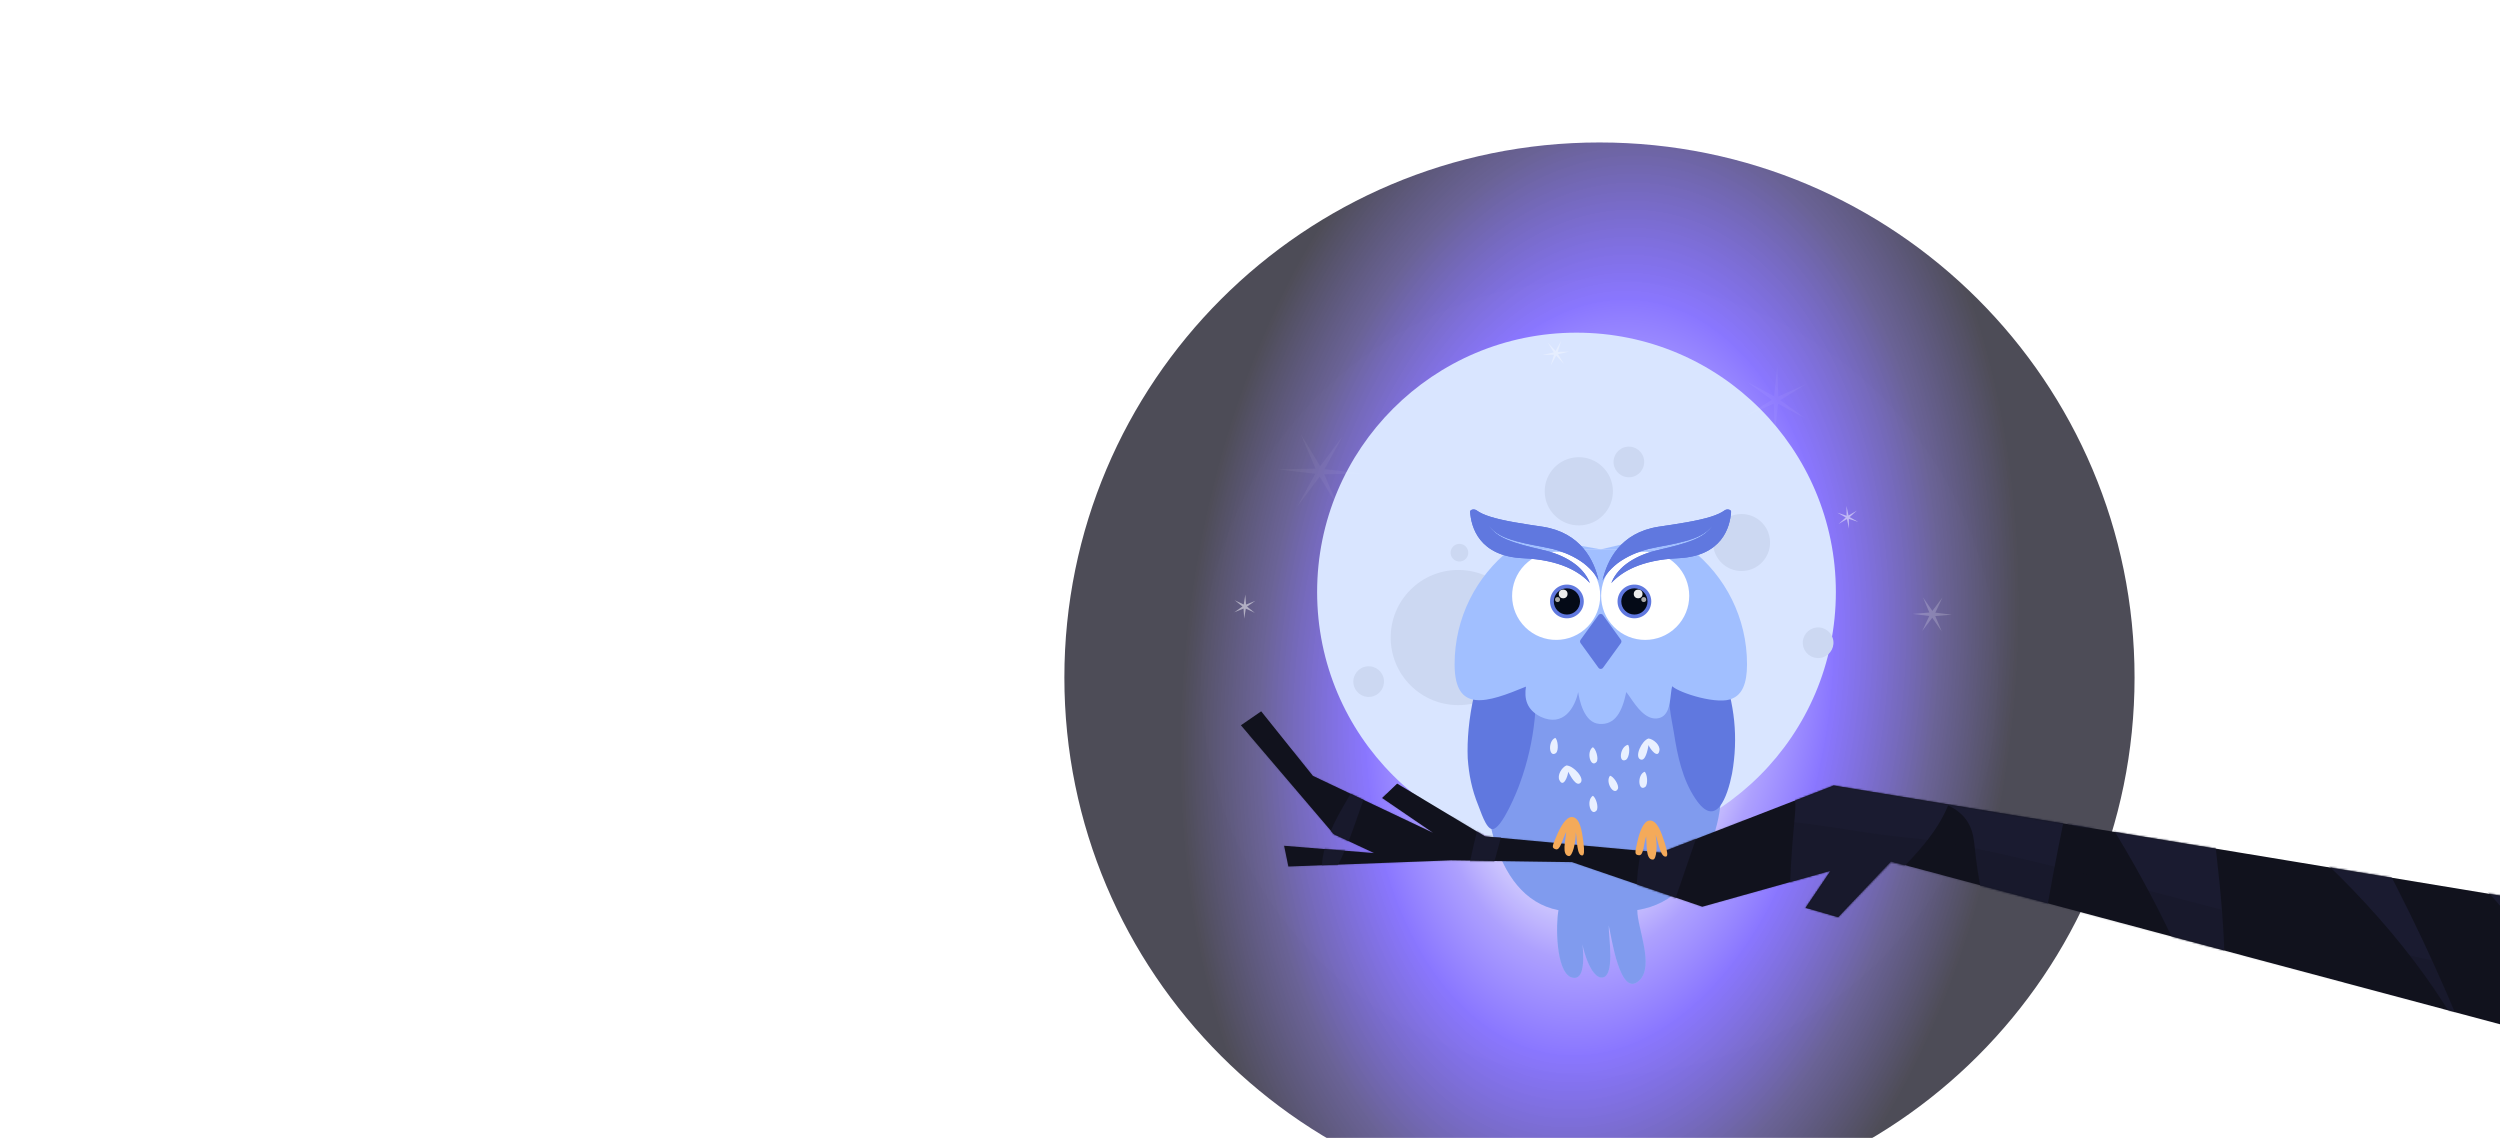 <svg width="1439" height="655" viewBox="0 0 1439 655" fill="none" xmlns="http://www.w3.org/2000/svg">
<g clip-path="url(#clip0_1373_1166)">
<g style="mix-blend-mode:lighten" filter="url(#filter0_f_1373_1166)">
<path d="M1228.65 390C1228.65 560.104 1090.76 698 920.655 698C750.551 698 612.655 560.104 612.655 390C612.655 219.896 750.551 82 920.655 82C1090.76 82 1228.65 219.896 1228.65 390Z" fill="url(#paint0_radial_1373_1166)" fill-opacity="0.7"/>
</g>
<path d="M1149.78 390C1149.78 516.54 1047.2 619.122 920.655 619.122C794.114 619.122 691.533 516.54 691.533 390C691.533 263.459 794.114 160.878 920.655 160.878C1047.2 160.878 1149.78 263.459 1149.78 390Z" fill="white" fill-opacity="0.01"/>
<g filter="url(#filter1_i_1373_1166)">
<path d="M1070.72 390.774C1070.72 473.224 1003.88 540.064 921.428 540.064C838.977 540.064 772.138 473.224 772.138 390.774C772.138 308.323 838.977 241.483 921.428 241.483C1003.88 241.483 1070.72 308.323 1070.72 390.774Z" fill="#D9E5FF"/>
</g>
<g filter="url(#filter2_i_1373_1166)">
<path d="M861.891 393.482C846.699 408.674 822.067 408.674 806.874 393.482C791.682 378.289 791.682 353.657 806.874 338.465C822.067 323.272 846.699 323.272 861.891 338.465C877.084 353.657 877.084 378.289 861.891 393.482Z" fill="#CCD8F2"/>
</g>
<g filter="url(#filter3_i_1373_1166)">
<path d="M909.068 300.295C898.299 301.568 888.536 293.871 887.263 283.102C885.989 272.333 893.686 262.571 904.455 261.297C915.224 260.023 924.987 267.721 926.26 278.49C927.534 289.258 919.837 299.021 909.068 300.295Z" fill="#CCD8F2"/>
</g>
<g filter="url(#filter4_i_1373_1166)">
<path d="M933.314 498.988C918.666 500.721 905.387 490.251 903.655 475.603C901.922 460.955 912.392 447.677 927.04 445.944C941.688 444.212 954.967 454.681 956.699 469.329C958.432 483.977 947.962 497.256 933.314 498.988Z" fill="#CCD8F2"/>
</g>
<g filter="url(#filter5_i_1373_1166)">
<path d="M971.024 453.89C962.556 454.891 954.879 448.838 953.878 440.37C952.876 431.902 958.929 424.225 967.397 423.224C975.865 422.222 983.542 428.275 984.544 436.743C985.545 445.211 979.492 452.888 971.024 453.89Z" fill="#CCD8F2"/>
</g>
<g filter="url(#filter6_i_1373_1166)">
<path d="M1002.36 326.572C993.364 327.636 985.206 321.204 984.142 312.206C983.077 303.207 989.509 295.049 998.508 293.985C1007.51 292.92 1015.66 299.353 1016.73 308.351C1017.79 317.35 1011.36 325.508 1002.36 326.572Z" fill="#CCD8F2"/>
</g>
<g filter="url(#filter7_i_1373_1166)">
<path d="M1046.55 377.736C1041.7 378.308 1037.32 374.848 1036.74 370.006C1036.17 365.164 1039.63 360.775 1044.47 360.202C1049.31 359.63 1053.7 363.09 1054.28 367.932C1054.85 372.774 1051.39 377.163 1046.55 377.736Z" fill="#CCD8F2"/>
</g>
<g filter="url(#filter8_i_1373_1166)">
<path d="M937.618 273.669C932.776 274.242 928.387 270.781 927.814 265.94C927.242 261.098 930.702 256.709 935.544 256.136C940.386 255.564 944.775 259.024 945.347 263.866C945.92 268.708 942.459 273.097 937.618 273.669Z" fill="#CCD8F2"/>
</g>
<g filter="url(#filter9_i_1373_1166)">
<path d="M787.841 400.105C782.999 400.677 778.61 397.217 778.038 392.375C777.465 387.533 780.926 383.144 785.767 382.572C790.609 381.999 794.998 385.46 795.571 390.301C796.143 395.143 792.683 399.532 787.841 400.105Z" fill="#CCD8F2"/>
</g>
<g filter="url(#filter10_i_1373_1166)">
<path d="M877.817 495.984C869.278 496.994 861.536 490.891 860.526 482.351C859.516 473.811 865.62 466.07 874.16 465.06C882.699 464.05 890.441 470.154 891.451 478.693C892.461 487.233 886.357 494.974 877.817 495.984Z" fill="#CCD8F2"/>
</g>
<g filter="url(#filter11_i_1373_1166)">
<path d="M985.619 515.459C980.623 516.05 976.094 512.479 975.503 507.484C974.913 502.488 978.483 497.959 983.479 497.368C988.474 496.778 993.003 500.348 993.594 505.344C994.185 510.339 990.614 514.868 985.619 515.459Z" fill="#CCD8F2"/>
</g>
<g filter="url(#filter12_i_1373_1166)">
<path d="M969.001 471C966.215 471.33 963.689 469.338 963.359 466.552C963.03 463.765 965.021 461.239 967.808 460.91C970.594 460.58 973.12 462.572 973.45 465.358C973.779 468.145 971.787 470.67 969.001 471Z" fill="#CCD8F2"/>
</g>
<g filter="url(#filter13_i_1373_1166)">
<path d="M839.649 323.168C836.862 323.498 834.336 321.506 834.007 318.72C833.677 315.934 835.669 313.408 838.455 313.078C841.242 312.749 843.768 314.74 844.097 317.527C844.427 320.313 842.435 322.839 839.649 323.168Z" fill="#CCD8F2"/>
</g>
<path opacity="0.35" d="M898.561 196.265L896.641 202.544L903.205 202.405L896.807 203.881L900.211 209.496L895.733 204.694L892.572 210.449L894.492 204.17L887.928 204.31L894.325 202.833L890.922 197.218L895.4 202.02L898.561 196.265Z" fill="white"/>
<path opacity="0.05" d="M748.781 249.979L759.889 268.395L772.787 251.184L762.393 270.012L783.746 272.577L762.243 272.989L770.699 292.764L759.59 274.348L746.693 291.558L757.087 272.73L735.734 270.166L757.237 269.753L748.781 249.979Z" fill="white"/>
<path opacity="0.5" d="M710.719 345.518L715.882 347.96L716.817 342.202L717.205 347.994L722.587 345.82L717.811 349.17L722.258 352.754L717.095 350.312L716.16 356.07L715.773 350.278L710.391 352.452L715.166 349.102L710.719 345.518Z" fill="white"/>
<path opacity="0.2" d="M1106.8 343.731L1112.28 351.621L1118.06 343.949L1113.97 352.639L1123.5 353.809L1113.93 354.609L1117.68 363.451L1112.2 355.562L1106.42 363.233L1110.51 354.543L1100.98 353.373L1110.55 352.573L1106.8 343.731Z" fill="white"/>
<path opacity="0.05" d="M1005.79 219.904L1021.16 228.118L1023 210.785L1023.58 228.206L1039.51 221.133L1024.71 230.341L1038.8 240.601L1023.42 232.387L1021.58 249.72L1021.01 232.299L1005.08 239.372L1019.88 230.165L1005.79 219.904Z" fill="white"/>
<path opacity="0.5" d="M1062.85 291.241L1064 296.727L1068.84 293.891L1064.66 297.631L1069.53 300.4L1064.21 298.655L1064.25 304.26L1063.1 298.775L1058.26 301.611L1062.43 297.87L1057.56 295.102L1062.89 296.847L1062.85 291.241Z" fill="white"/>
<path d="M982.178 390.098C987.181 422.665 997.784 454.363 984.328 486.322C975.788 505.456 963.18 520.615 942.437 523.8C942.215 533.603 952.567 556.154 943.507 564.443C932.461 574.767 927.593 539.306 925.993 532.658C925.733 538.447 930.176 563.622 921.414 562.677C914.339 561.471 909.549 541.516 909.722 535.167C910.416 539.653 915.11 566.527 904.151 562.465C895.524 558.614 895.485 532.185 897.076 523.896C857.431 516.206 851.657 456.167 855.889 423.909C857.874 406.936 864.65 380.034 878.415 368.715C892.738 357.319 929.328 348.809 946.88 354.733C964.433 360.648 973.368 377.67 982.506 392.356" fill="#A1BFFF"/>
<path d="M982.178 390.098C987.181 422.665 997.784 454.363 984.328 486.322C975.788 505.456 963.18 520.615 942.437 523.8C942.215 533.603 952.567 556.154 943.507 564.443C932.461 574.767 927.593 539.306 925.993 532.658C925.733 538.447 930.176 563.622 921.414 562.677C914.339 561.471 909.549 541.516 909.722 535.167C910.416 539.653 915.11 566.527 904.151 562.465C895.524 558.614 895.485 532.185 897.076 523.896C857.431 516.206 851.657 456.167 855.889 423.909C857.874 406.936 864.65 380.034 878.415 368.715C892.738 357.319 929.328 348.809 946.88 354.733C964.433 360.648 973.368 377.67 982.506 392.356" fill="#6078DF" fill-opacity="0.5"/>
<path d="M861.797 367.625C849.517 384.839 843.907 415.592 844.823 436.521C845.507 445.997 847.204 454.546 850.886 463.559C852.033 466.068 855.31 477.434 859.108 477.232C864.457 477.174 873.634 454.691 874.925 450.658C883.552 427.103 886.376 400.616 882.27 376.348C880.545 365.116 869.73 354.521 861.797 367.615" fill="#6078DF"/>
<path d="M991.191 385.264C998.458 405.218 1000.65 424.421 996.964 445.292C994.372 458.338 987.788 477.743 975.826 459.66C968.375 448.544 965.503 434.813 963.488 421.709C962.226 413.469 958.833 401.349 962.544 393.118C966.255 384.878 984.463 376.338 991.191 385.264Z" fill="#6078DF"/>
<path d="M948.875 425.077C944.99 426.244 940.701 435.489 944.142 437.1C947.13 438.499 948.374 431.754 948.913 428.85C949.79 431.224 954.388 437.09 955.179 431.928C955.632 428.782 951.68 425.386 948.865 425.077" fill="#E9F0FF"/>
<path d="M901.557 440.603C905.615 440.555 912.478 448.072 909.673 450.648C907.234 452.877 904.034 446.817 902.646 444.212C902.521 446.74 899.889 453.717 897.595 449.037C896.217 446.181 898.974 441.752 901.557 440.613" fill="#E9F0FF"/>
<path d="M937.057 428.695C932.402 429.699 931.361 439.483 935.843 437.38C937.925 436.212 938.378 429.911 937.057 428.695Z" fill="#E9F0FF"/>
<path d="M916.806 430.104C912.873 432.787 915.591 442.253 918.955 438.606C920.44 436.734 918.483 430.732 916.806 430.104Z" fill="#E9F0FF"/>
<path d="M916.796 458.078C912.863 460.76 915.582 470.226 918.946 466.579C920.43 464.707 918.473 458.705 916.796 458.078Z" fill="#E9F0FF"/>
<path d="M926.705 446.537C923.736 450.272 929.144 458.503 931.274 454.016C932.141 451.787 928.498 446.634 926.705 446.537Z" fill="#E9F0FF"/>
<path d="M895.186 424.73C890.79 426.563 891.542 436.377 895.571 433.491C897.412 431.957 896.699 425.685 895.186 424.73Z" fill="#E9F0FF"/>
<path d="M946.6 444.211C942.204 446.045 942.956 455.858 946.985 452.973C948.826 451.439 948.113 445.166 946.6 444.211Z" fill="#E9F0FF"/>
<path d="M869.337 316.225L850.122 303.385L921.428 316.225H869.337Z" fill="#A1BFFF"/>
<path d="M921.428 316.226L973.548 303.84L992.197 305.903L973.548 316.226H921.428Z" fill="#A1BFFF"/>
<path fill-rule="evenodd" clip-rule="evenodd" d="M869.337 316.225H973.548L973.52 316.253C993.048 331.666 1005.59 355.528 1005.59 382.363C1005.59 393.948 1002.49 399.762 997.307 401.962C989.656 406.157 966.572 398.914 962.524 394.997C962.135 396.296 961.936 398.054 961.718 399.972C961.07 405.693 960.26 412.844 953.772 413.531C947.13 414.21 942.006 406.776 938.443 401.606C937.562 400.327 936.776 399.186 936.086 398.341C933.688 409.856 929.612 417.306 920.62 416.685C911.628 416.064 909.088 402.779 908.39 398.341C906.529 407.16 900.065 418.682 886.834 412.594C878.548 408.476 877.304 401.893 878.34 395.219C855.979 404.453 837.268 410.83 837.268 382.363C837.268 355.528 849.809 331.666 869.337 316.225Z" fill="#A1BFFF"/>
<g filter="url(#filter14_i_1373_1166)">
<path d="M908.602 365.816C919.341 356.821 920.76 340.816 911.771 330.069C902.782 319.322 886.789 317.902 876.049 326.898C865.31 335.893 863.891 351.898 872.88 362.645C881.869 373.392 897.862 374.812 908.602 365.816Z" fill="white"/>
</g>
<g filter="url(#filter15_i_1373_1166)">
<path d="M968.296 364.303C978.199 354.393 978.199 338.325 968.296 328.415C958.393 318.505 942.337 318.505 932.434 328.415C922.531 338.325 922.531 354.393 932.434 364.303C942.337 374.213 958.393 374.213 968.296 364.303Z" fill="white"/>
</g>
<circle cx="940.762" cy="346.188" r="9.711" fill="#6078DF"/>
<circle cx="9.711" cy="9.711" r="9.711" transform="matrix(-1 0 0 1 911.627 336.476)" fill="#6078DF"/>
<circle cx="940.762" cy="346.188" r="7.553" fill="#040A17"/>
<circle cx="7.553" cy="7.553" r="7.553" transform="matrix(-1 0 0 1 909.469 338.634)" fill="#040A17"/>
<circle cx="942.92" cy="341.872" r="2.518" fill="#ECECEC"/>
<circle cx="2.518" cy="2.518" r="2.518" transform="matrix(-1 0 0 1 902.276 339.354)" fill="#ECECEC"/>
<circle cx="946.157" cy="345.109" r="1.439" fill="#AAAAAA"/>
<circle cx="1.439" cy="1.439" r="1.439" transform="matrix(-1 0 0 1 897.96 343.67)" fill="#AAAAAA"/>
<g filter="url(#filter16_i_1373_1166)">
<path d="M922.684 393.388C922.043 394.271 920.727 394.271 920.087 393.388L909.774 379.152C909.368 378.591 909.368 377.832 909.774 377.271L920.087 363.036C920.727 362.152 922.043 362.152 922.684 363.036L932.996 377.271C933.402 377.832 933.402 378.591 932.996 379.152L922.684 393.388Z" fill="#6078DF"/>
</g>
<path d="M927.801 334.807C928.238 333.762 928.787 332.727 929.438 331.716C930.73 329.688 932.422 327.745 934.438 325.944C938.585 322.404 944.153 319.488 950.522 317.607L955.401 316.344C957.1 315.943 958.811 315.58 960.507 315.146C963.903 314.325 967.261 313.422 970.535 312.343C973.789 311.267 976.997 310.012 979.667 308.326C982.389 306.668 984.28 304.578 985.848 302.475C984.064 304.518 981.982 306.5 979.195 307.981C976.461 309.49 973.258 310.569 969.99 311.471C966.711 312.373 963.34 313.115 959.941 313.774C958.248 314.122 956.52 314.408 954.814 314.725L949.559 315.824C942.611 317.519 936.116 320.433 931.053 324.225C928.585 326.148 926.454 328.258 924.747 330.503C923.893 331.622 923.142 332.771 922.515 333.956C922.498 333.99 922.48 334.017 922.463 334.051C925.014 322.785 932.538 306.633 954.645 303.189C959.933 302.365 964.714 301.744 971.003 300.605C982.233 298.581 988.882 296.56 992.689 293.77C994.075 292.764 996.506 293.305 996.423 294.607C995.812 303.402 991.308 320.15 965.921 321.313C944.356 322.304 933.376 329.17 927.483 335.589C927.582 335.327 927.682 335.065 927.801 334.807Z" fill="#6078DF"/>
<path d="M914.82 334.807C914.383 333.762 913.834 332.727 913.183 331.716C911.891 329.688 910.199 327.745 908.183 325.944C904.036 322.404 898.468 319.488 892.099 317.607L887.22 316.344C885.522 315.943 883.81 315.58 882.114 315.146C878.718 314.325 875.36 313.422 872.086 312.343C868.833 311.267 865.624 310.012 862.954 308.326C860.232 306.668 858.341 304.578 856.773 302.475C858.558 304.518 860.639 306.5 863.426 307.981C866.16 309.49 869.364 310.569 872.632 311.471C875.91 312.373 879.282 313.115 882.681 313.774C884.373 314.122 886.102 314.408 887.807 314.725L893.062 315.824C900.01 317.519 906.505 320.433 911.568 324.225C914.036 326.148 916.167 328.258 917.874 330.503C918.728 331.622 919.479 332.771 920.106 333.956C920.123 333.99 920.141 334.017 920.158 334.051C917.607 322.785 910.084 306.633 887.977 303.189C882.688 302.365 877.907 301.744 871.618 300.605C860.388 298.581 853.739 296.56 849.932 293.77C848.546 292.764 846.115 293.305 846.198 294.607C846.809 303.402 851.313 320.15 876.7 321.313C898.265 322.304 909.245 329.17 915.138 335.589C915.039 335.327 914.94 335.065 914.82 334.807Z" fill="#6078DF"/>
<path d="M927.801 334.807C928.238 333.762 928.787 332.727 929.438 331.716C930.73 329.688 932.422 327.745 934.438 325.944C938.585 322.404 944.153 319.488 950.522 317.607L955.401 316.344C957.1 315.943 958.811 315.58 960.507 315.146C963.903 314.325 967.261 313.422 970.535 312.343C973.789 311.267 976.997 310.012 979.667 308.326C982.389 306.668 984.28 304.578 985.848 302.475C984.064 304.518 981.982 306.5 979.195 307.981C976.461 309.49 973.258 310.569 969.99 311.471C966.711 312.373 963.34 313.115 959.941 313.774C958.248 314.122 956.52 314.408 954.814 314.725L949.559 315.824C942.611 317.519 936.116 320.433 931.053 324.225C928.585 326.148 926.454 328.258 924.747 330.503C923.893 331.622 923.142 332.771 922.515 333.956C922.498 333.99 922.48 334.017 922.463 334.051C925.014 322.785 932.538 306.633 954.645 303.189C959.933 302.365 964.714 301.744 971.003 300.605C982.233 298.581 988.882 296.56 992.689 293.77C994.075 292.764 996.506 293.305 996.423 294.607C995.812 303.402 991.308 320.15 965.921 321.313C944.356 322.304 933.376 329.17 927.483 335.589C927.582 335.327 927.682 335.065 927.801 334.807Z" fill="#6078DF"/>
<path d="M914.82 334.807C914.383 333.762 913.834 332.727 913.183 331.716C911.891 329.688 910.199 327.745 908.183 325.944C904.036 322.404 898.468 319.488 892.099 317.607L887.22 316.344C885.522 315.943 883.81 315.58 882.114 315.146C878.718 314.325 875.36 313.422 872.086 312.343C868.833 311.267 865.624 310.012 862.954 308.326C860.232 306.668 858.341 304.578 856.773 302.475C858.558 304.518 860.639 306.5 863.426 307.981C866.16 309.49 869.364 310.569 872.632 311.471C875.91 312.373 879.282 313.115 882.681 313.774C884.373 314.122 886.102 314.408 887.807 314.725L893.062 315.824C900.01 317.519 906.505 320.433 911.568 324.225C914.036 326.148 916.167 328.258 917.874 330.503C918.728 331.622 919.479 332.771 920.106 333.956C920.123 333.99 920.141 334.017 920.158 334.051C917.607 322.785 910.084 306.633 887.977 303.189C882.688 302.365 877.907 301.744 871.618 300.605C860.388 298.581 853.739 296.56 849.932 293.77C848.546 292.764 846.115 293.305 846.198 294.607C846.809 303.402 851.313 320.15 876.7 321.313C898.265 322.304 909.245 329.17 915.138 335.589C915.039 335.327 914.94 335.065 914.82 334.807Z" fill="#6078DF"/>
<path d="M1531.71 530.844L1055.47 452.125L955.839 490.768L854.811 481.458L804.205 451.041L795.531 459.331L824.83 479.347L755.699 446.571L725.936 409.426L714.255 417.474L767.718 480.161L790.884 491.033L739.13 486.828L741.588 498.768L835.152 495.218L904.831 496.249L979.843 521.922L1053.68 501.212L1039.28 522.52L1058.05 527.932L1088.35 495.811L1535.48 615.344L1531.71 530.844Z" fill="#11121D"/>
<mask id="mask0_1373_1166" style="mask-type:luminance" maskUnits="userSpaceOnUse" x="714" y="409" width="825" height="207">
<path d="M1532.13 530.76L1055.47 452.125L955.839 490.769L854.811 481.458L804.205 451.041L795.531 459.332L824.83 479.347L755.699 446.572L725.936 409.426L714.255 417.475L767.718 480.161L790.884 491.033L739.13 486.828L741.588 498.768L835.152 495.219L904.831 496.25L979.42 521.918L1053.68 501.212L1039.28 522.52L1058.05 527.932L1088.48 496.25L1538.04 615.344L1532.13 530.76Z" fill="white"/>
</mask>
<g mask="url(#mask0_1373_1166)">
<path d="M1556.93 617.457C1545 581.663 1525.78 545.647 1499.69 510.224C1497.78 507.628 1495.75 504.952 1492.27 502.68C1488.28 500.069 1482.83 498.228 1477.52 496.467C1461.97 491.291 1446.43 486.115 1430.89 480.94C1447.25 520.978 1463.65 561.022 1480.01 601.08C1466.26 561.963 1450.43 520.437 1399.7 486.329C1387.59 487.138 1373.31 484.334 1362.91 479.119C1385.48 520.383 1405 561.746 1421.4 603.076C1398.23 558.536 1361.16 514.313 1312.25 472.913C1302.3 476.749 1287.87 477.641 1273.87 475.274C1279.08 519.417 1284.27 563.75 1276.66 606.21C1262.34 561.915 1241.33 517.383 1213.86 473.18C1209.78 477.566 1195.52 477.434 1187.78 472.933C1178.91 515.902 1171.78 559.181 1166.44 602.738C1153.37 564.142 1140.31 525.433 1136.62 487.464C1135.82 479.288 1134.27 469.817 1121.35 463.559C1104.1 506.303 1037.39 536.048 1031.57 580.967C1028.89 544.119 1029.35 507.6 1032.93 471.542C1033.68 464.051 1034.44 456.231 1028.41 448.548C1022.35 440.86 1007.14 433.499 992.96 433.965L948.761 562.792C937.595 525.683 939.998 489.175 955.755 455.862C960.467 445.914 966.273 435.447 959.044 424.409C948.766 408.774 909.009 397.351 885.35 403.777C871.895 453.093 858.44 502.409 844.951 551.719C835.103 507.759 857.458 467.655 860.558 425.011C861.293 414.753 856.652 400.912 836.844 396.293C781.283 422.791 789.473 473.253 762.016 511.378C751.79 469.693 807.813 437.176 795.089 395.367C792.202 385.908 786.76 374.505 799.258 369.436C804.043 367.486 810.714 366.959 817.188 366.536C949.388 357.888 1094.2 375.489 1231.77 404.232C1321.7 423.028 1456.35 448.345 1499.39 501.662C1513.11 518.649 1522.51 536.282 1532.96 553.484C1546.78 576.174 1549.59 595.397 1556.93 617.457Z" fill="#1A1B30"/>
<g style="mix-blend-mode:multiply" opacity="0.24">
<path d="M912.097 481.979C921.942 482.379 931.96 482.304 941.565 481.021C954.468 479.286 966.136 475.417 978.863 473.332C1018.44 466.897 1059.15 478.577 1099.73 482.365C1152.44 487.297 1265.68 522.301 1324.98 534.565C1345.19 537.949 1367.21 546.106 1394.67 551.668C1413.03 555.386 1433.58 561.632 1465.3 561.632C1501.25 559.518 1514.89 560.354 1546.92 551.668C1557.31 548.856 1544.68 537.419 1552.38 542.178C1556.39 544.653 1556.81 548.317 1556.77 551.668C1556.57 574.612 1581.43 605.284 1560.04 624.944C1522.75 659.19 1421.14 674.355 1352.08 685.467C1283.01 696.578 1189.03 573.911 1117.46 570.859C1045.89 567.807 974.828 561.509 903.114 559.72C868.002 558.841 832.223 558.981 798.756 553.096C754.738 545.323 717.279 526.841 698.202 503.447C683.791 485.734 680.031 465.419 687.053 446.342C694.163 427.054 708.073 413.844 739.475 429.718C789.228 454.887 841.782 479.168 912.126 481.961L912.097 481.979Z" fill="#11121D"/>
</g>
</g>
<path d="M952.967 480.54C954.526 484.549 955.789 493.908 959.055 493.016C960.018 492.755 959.952 490.617 958.276 485.348C956.241 478.931 953.749 471.794 949.277 472.324C945.888 472.76 943.696 478.944 942.4 484.843C941.114 490.742 940.642 491.988 943.374 492.277C946.126 492.568 946.002 485.996 947.541 481.341C947.96 486.282 947.167 495.037 951.48 494.773C953.572 494.645 954.068 486.59 952.956 480.558" fill="#F4AA5A"/>
<path d="M907.052 479.027C907.864 483.258 907.435 492.696 910.802 492.394C911.797 492.31 912.107 490.197 911.409 484.717C910.559 478.04 909.375 470.567 904.881 470.282C901.461 470.104 898.201 475.794 895.88 481.366C893.56 486.938 892.865 488.076 895.504 488.851C898.163 489.627 899.212 483.144 901.562 478.834C901.09 483.771 898.746 492.239 903.035 492.758C905.122 493.007 907.05 485.17 907.041 479.036" fill="#F4AA5A"/>
</g>
<defs>
<filter id="filter0_f_1373_1166" x="203.564" y="-327.091" width="1434.18" height="1434.18" filterUnits="userSpaceOnUse" color-interpolation-filters="sRGB">
<feFlood flood-opacity="0" result="BackgroundImageFix"/>
<feBlend mode="normal" in="SourceGraphic" in2="BackgroundImageFix" result="shape"/>
<feGaussianBlur stdDeviation="204.545" result="effect1_foregroundBlur_1373_1166"/>
</filter>
<filter id="filter1_i_1373_1166" x="772.138" y="241.483" width="298.581" height="298.581" filterUnits="userSpaceOnUse" color-interpolation-filters="sRGB">
<feFlood flood-opacity="0" result="BackgroundImageFix"/>
<feBlend mode="normal" in="SourceGraphic" in2="BackgroundImageFix" result="shape"/>
<feColorMatrix in="SourceAlpha" type="matrix" values="0 0 0 0 0 0 0 0 0 0 0 0 0 0 0 0 0 0 127 0" result="hardAlpha"/>
<feOffset dx="-14" dy="-50"/>
<feComposite in2="hardAlpha" operator="arithmetic" k2="-1" k3="1"/>
<feColorMatrix type="matrix" values="0 0 0 0 0.8 0 0 0 0 0.847 0 0 0 0 0.949 0 0 0 1 0"/>
<feBlend mode="normal" in2="shape" result="effect1_innerShadow_1373_1166"/>
</filter>
<filter id="filter2_i_1373_1166" x="795.48" y="327.07" width="77.806" height="77.806" filterUnits="userSpaceOnUse" color-interpolation-filters="sRGB">
<feFlood flood-opacity="0" result="BackgroundImageFix"/>
<feBlend mode="normal" in="SourceGraphic" in2="BackgroundImageFix" result="shape"/>
<feColorMatrix in="SourceAlpha" type="matrix" values="0 0 0 0 0 0 0 0 0 0 0 0 0 0 0 0 0 0 127 0" result="hardAlpha"/>
<feOffset dx="5" dy="1"/>
<feComposite in2="hardAlpha" operator="arithmetic" k2="-1" k3="1"/>
<feColorMatrix type="matrix" values="0 0 0 0 0.686 0 0 0 0 0.733 0 0 0 0 0.835 0 0 0 1 0"/>
<feBlend mode="normal" in2="shape" result="effect1_innerShadow_1373_1166"/>
</filter>
<filter id="filter3_i_1373_1166" x="887.125" y="261.159" width="39.273" height="39.273" filterUnits="userSpaceOnUse" color-interpolation-filters="sRGB">
<feFlood flood-opacity="0" result="BackgroundImageFix"/>
<feBlend mode="normal" in="SourceGraphic" in2="BackgroundImageFix" result="shape"/>
<feColorMatrix in="SourceAlpha" type="matrix" values="0 0 0 0 0 0 0 0 0 0 0 0 0 0 0 0 0 0 127 0" result="hardAlpha"/>
<feOffset dx="2" dy="2"/>
<feComposite in2="hardAlpha" operator="arithmetic" k2="-1" k3="1"/>
<feColorMatrix type="matrix" values="0 0 0 0 0.687 0 0 0 0 0.734 0 0 0 0 0.836 0 0 0 1 0"/>
<feBlend mode="normal" in2="shape" result="effect1_innerShadow_1373_1166"/>
</filter>
<filter id="filter4_i_1373_1166" x="903.468" y="445.757" width="53.419" height="53.419" filterUnits="userSpaceOnUse" color-interpolation-filters="sRGB">
<feFlood flood-opacity="0" result="BackgroundImageFix"/>
<feBlend mode="normal" in="SourceGraphic" in2="BackgroundImageFix" result="shape"/>
<feColorMatrix in="SourceAlpha" type="matrix" values="0 0 0 0 0 0 0 0 0 0 0 0 0 0 0 0 0 0 127 0" result="hardAlpha"/>
<feOffset dx="2" dy="2"/>
<feComposite in2="hardAlpha" operator="arithmetic" k2="-1" k3="1"/>
<feColorMatrix type="matrix" values="0 0 0 0 0.687 0 0 0 0 0.734 0 0 0 0 0.836 0 0 0 1 0"/>
<feBlend mode="normal" in2="shape" result="effect1_innerShadow_1373_1166"/>
</filter>
<filter id="filter5_i_1373_1166" x="953.77" y="423.115" width="30.883" height="30.883" filterUnits="userSpaceOnUse" color-interpolation-filters="sRGB">
<feFlood flood-opacity="0" result="BackgroundImageFix"/>
<feBlend mode="normal" in="SourceGraphic" in2="BackgroundImageFix" result="shape"/>
<feColorMatrix in="SourceAlpha" type="matrix" values="0 0 0 0 0 0 0 0 0 0 0 0 0 0 0 0 0 0 127 0" result="hardAlpha"/>
<feOffset dx="1" dy="2"/>
<feComposite in2="hardAlpha" operator="arithmetic" k2="-1" k3="1"/>
<feColorMatrix type="matrix" values="0 0 0 0 0.686 0 0 0 0 0.733 0 0 0 0 0.835 0 0 0 1 0"/>
<feBlend mode="normal" in2="shape" result="effect1_innerShadow_1373_1166"/>
</filter>
<filter id="filter6_i_1373_1166" x="984.026" y="293.87" width="32.818" height="32.818" filterUnits="userSpaceOnUse" color-interpolation-filters="sRGB">
<feFlood flood-opacity="0" result="BackgroundImageFix"/>
<feBlend mode="normal" in="SourceGraphic" in2="BackgroundImageFix" result="shape"/>
<feColorMatrix in="SourceAlpha" type="matrix" values="0 0 0 0 0 0 0 0 0 0 0 0 0 0 0 0 0 0 127 0" result="hardAlpha"/>
<feOffset dx="2" dy="2"/>
<feComposite in2="hardAlpha" operator="arithmetic" k2="-1" k3="1"/>
<feColorMatrix type="matrix" values="0 0 0 0 0.687 0 0 0 0 0.734 0 0 0 0 0.836 0 0 0 1 0"/>
<feBlend mode="normal" in2="shape" result="effect1_innerShadow_1373_1166"/>
</filter>
<filter id="filter7_i_1373_1166" x="1036.68" y="360.14" width="17.657" height="17.657" filterUnits="userSpaceOnUse" color-interpolation-filters="sRGB">
<feFlood flood-opacity="0" result="BackgroundImageFix"/>
<feBlend mode="normal" in="SourceGraphic" in2="BackgroundImageFix" result="shape"/>
<feColorMatrix in="SourceAlpha" type="matrix" values="0 0 0 0 0 0 0 0 0 0 0 0 0 0 0 0 0 0 127 0" result="hardAlpha"/>
<feOffset dx="1" dy="1"/>
<feComposite in2="hardAlpha" operator="arithmetic" k2="-1" k3="1"/>
<feColorMatrix type="matrix" values="0 0 0 0 0.686 0 0 0 0 0.733 0 0 0 0 0.835 0 0 0 1 0"/>
<feBlend mode="normal" in2="shape" result="effect1_innerShadow_1373_1166"/>
</filter>
<filter id="filter8_i_1373_1166" x="927.752" y="256.074" width="17.657" height="17.657" filterUnits="userSpaceOnUse" color-interpolation-filters="sRGB">
<feFlood flood-opacity="0" result="BackgroundImageFix"/>
<feBlend mode="normal" in="SourceGraphic" in2="BackgroundImageFix" result="shape"/>
<feColorMatrix in="SourceAlpha" type="matrix" values="0 0 0 0 0 0 0 0 0 0 0 0 0 0 0 0 0 0 127 0" result="hardAlpha"/>
<feOffset dx="1" dy="1"/>
<feComposite in2="hardAlpha" operator="arithmetic" k2="-1" k3="1"/>
<feColorMatrix type="matrix" values="0 0 0 0 0.686 0 0 0 0 0.733 0 0 0 0 0.835 0 0 0 1 0"/>
<feBlend mode="normal" in2="shape" result="effect1_innerShadow_1373_1166"/>
</filter>
<filter id="filter9_i_1373_1166" x="777.976" y="382.51" width="17.657" height="17.657" filterUnits="userSpaceOnUse" color-interpolation-filters="sRGB">
<feFlood flood-opacity="0" result="BackgroundImageFix"/>
<feBlend mode="normal" in="SourceGraphic" in2="BackgroundImageFix" result="shape"/>
<feColorMatrix in="SourceAlpha" type="matrix" values="0 0 0 0 0 0 0 0 0 0 0 0 0 0 0 0 0 0 127 0" result="hardAlpha"/>
<feOffset dx="1" dy="1"/>
<feComposite in2="hardAlpha" operator="arithmetic" k2="-1" k3="1"/>
<feColorMatrix type="matrix" values="0 0 0 0 0.686 0 0 0 0 0.733 0 0 0 0 0.835 0 0 0 1 0"/>
<feBlend mode="normal" in2="shape" result="effect1_innerShadow_1373_1166"/>
</filter>
<filter id="filter10_i_1373_1166" x="860.417" y="464.95" width="31.143" height="31.143" filterUnits="userSpaceOnUse" color-interpolation-filters="sRGB">
<feFlood flood-opacity="0" result="BackgroundImageFix"/>
<feBlend mode="normal" in="SourceGraphic" in2="BackgroundImageFix" result="shape"/>
<feColorMatrix in="SourceAlpha" type="matrix" values="0 0 0 0 0 0 0 0 0 0 0 0 0 0 0 0 0 0 127 0" result="hardAlpha"/>
<feOffset dx="1" dy="1"/>
<feComposite in2="hardAlpha" operator="arithmetic" k2="-1" k3="1"/>
<feColorMatrix type="matrix" values="0 0 0 0 0.686 0 0 0 0 0.733 0 0 0 0 0.835 0 0 0 1 0"/>
<feBlend mode="normal" in2="shape" result="effect1_innerShadow_1373_1166"/>
</filter>
<filter id="filter11_i_1373_1166" x="975.439" y="497.304" width="18.218" height="18.218" filterUnits="userSpaceOnUse" color-interpolation-filters="sRGB">
<feFlood flood-opacity="0" result="BackgroundImageFix"/>
<feBlend mode="normal" in="SourceGraphic" in2="BackgroundImageFix" result="shape"/>
<feColorMatrix in="SourceAlpha" type="matrix" values="0 0 0 0 0 0 0 0 0 0 0 0 0 0 0 0 0 0 127 0" result="hardAlpha"/>
<feOffset dx="1" dy="1"/>
<feComposite in2="hardAlpha" operator="arithmetic" k2="-1" k3="1"/>
<feColorMatrix type="matrix" values="0 0 0 0 0.686 0 0 0 0 0.733 0 0 0 0 0.835 0 0 0 1 0"/>
<feBlend mode="normal" in2="shape" result="effect1_innerShadow_1373_1166"/>
</filter>
<filter id="filter12_i_1373_1166" x="963.323" y="460.874" width="10.162" height="10.162" filterUnits="userSpaceOnUse" color-interpolation-filters="sRGB">
<feFlood flood-opacity="0" result="BackgroundImageFix"/>
<feBlend mode="normal" in="SourceGraphic" in2="BackgroundImageFix" result="shape"/>
<feColorMatrix in="SourceAlpha" type="matrix" values="0 0 0 0 0 0 0 0 0 0 0 0 0 0 0 0 0 0 127 0" result="hardAlpha"/>
<feOffset dx="1"/>
<feComposite in2="hardAlpha" operator="arithmetic" k2="-1" k3="1"/>
<feColorMatrix type="matrix" values="0 0 0 0 0 0 0 0 0 0 0 0 0 0 0 0 0 0 0.25 0"/>
<feBlend mode="normal" in2="shape" result="effect1_innerShadow_1373_1166"/>
</filter>
<filter id="filter13_i_1373_1166" x="833.971" y="313.042" width="10.162" height="10.162" filterUnits="userSpaceOnUse" color-interpolation-filters="sRGB">
<feFlood flood-opacity="0" result="BackgroundImageFix"/>
<feBlend mode="normal" in="SourceGraphic" in2="BackgroundImageFix" result="shape"/>
<feColorMatrix in="SourceAlpha" type="matrix" values="0 0 0 0 0 0 0 0 0 0 0 0 0 0 0 0 0 0 127 0" result="hardAlpha"/>
<feOffset dx="1"/>
<feComposite in2="hardAlpha" operator="arithmetic" k2="-1" k3="1"/>
<feColorMatrix type="matrix" values="0 0 0 0 0.686 0 0 0 0 0.733 0 0 0 0 0.835 0 0 0 1 0"/>
<feBlend mode="normal" in2="shape" result="effect1_innerShadow_1373_1166"/>
</filter>
<filter id="filter14_i_1373_1166" x="866.967" y="320.98" width="50.718" height="50.754" filterUnits="userSpaceOnUse" color-interpolation-filters="sRGB">
<feFlood flood-opacity="0" result="BackgroundImageFix"/>
<feBlend mode="normal" in="SourceGraphic" in2="BackgroundImageFix" result="shape"/>
<feColorMatrix in="SourceAlpha" type="matrix" values="0 0 0 0 0 0 0 0 0 0 0 0 0 0 0 0 0 0 127 0" result="hardAlpha"/>
<feOffset dx="3.402" dy="-3.402"/>
<feComposite in2="hardAlpha" operator="arithmetic" k2="-1" k3="1"/>
<feColorMatrix type="matrix" values="0 0 0 0 0.851 0 0 0 0 0.898 0 0 0 0 1 0 0 0 1 0"/>
<feBlend mode="normal" in2="shape" result="effect1_innerShadow_1373_1166"/>
</filter>
<filter id="filter15_i_1373_1166" x="925.007" y="320.983" width="50.717" height="50.752" filterUnits="userSpaceOnUse" color-interpolation-filters="sRGB">
<feFlood flood-opacity="0" result="BackgroundImageFix"/>
<feBlend mode="normal" in="SourceGraphic" in2="BackgroundImageFix" result="shape"/>
<feColorMatrix in="SourceAlpha" type="matrix" values="0 0 0 0 0 0 0 0 0 0 0 0 0 0 0 0 0 0 127 0" result="hardAlpha"/>
<feOffset dx="-3.402" dy="-3.402"/>
<feComposite in2="hardAlpha" operator="arithmetic" k2="-1" k3="1"/>
<feColorMatrix type="matrix" values="0 0 0 0 0.851 0 0 0 0 0.898 0 0 0 0 1 0 0 0 1 0"/>
<feBlend mode="normal" in2="shape" result="effect1_innerShadow_1373_1166"/>
</filter>
<filter id="filter16_i_1373_1166" x="909.469" y="362.373" width="23.831" height="31.678" filterUnits="userSpaceOnUse" color-interpolation-filters="sRGB">
<feFlood flood-opacity="0" result="BackgroundImageFix"/>
<feBlend mode="normal" in="SourceGraphic" in2="BackgroundImageFix" result="shape"/>
<feColorMatrix in="SourceAlpha" type="matrix" values="0 0 0 0 0 0 0 0 0 0 0 0 0 0 0 0 0 0 127 0" result="hardAlpha"/>
<feOffset dy="-9"/>
<feComposite in2="hardAlpha" operator="arithmetic" k2="-1" k3="1"/>
<feColorMatrix type="matrix" values="0 0 0 0 0.362 0 0 0 0 0.451 0 0 0 0 0.832 0 0 0 1 0"/>
<feBlend mode="normal" in2="shape" result="effect1_innerShadow_1373_1166"/>
</filter>
<radialGradient id="paint0_radial_1373_1166" cx="0" cy="0" r="1" gradientUnits="userSpaceOnUse" gradientTransform="translate(920.803 390.148) rotate(-84.028) scale(443.867 268.991)">
<stop stop-color="white" stop-opacity="0.93"/>
<stop offset="0.251" stop-color="#D0C9FA" stop-opacity="0.77"/>
<stop offset="0.37" stop-color="#654DFD" stop-opacity="0.77"/>
<stop offset="0.494" stop-color="#2400FF" stop-opacity="0.77"/>
<stop offset="0.719" stop-color="#0C0054" stop-opacity="0.877"/>
<stop offset="0.885" stop-color="#02000F"/>
</radialGradient>
<clipPath id="clip0_1373_1166">
<rect width="1439" height="655" fill="white"/>
</clipPath>
</defs>
</svg>
